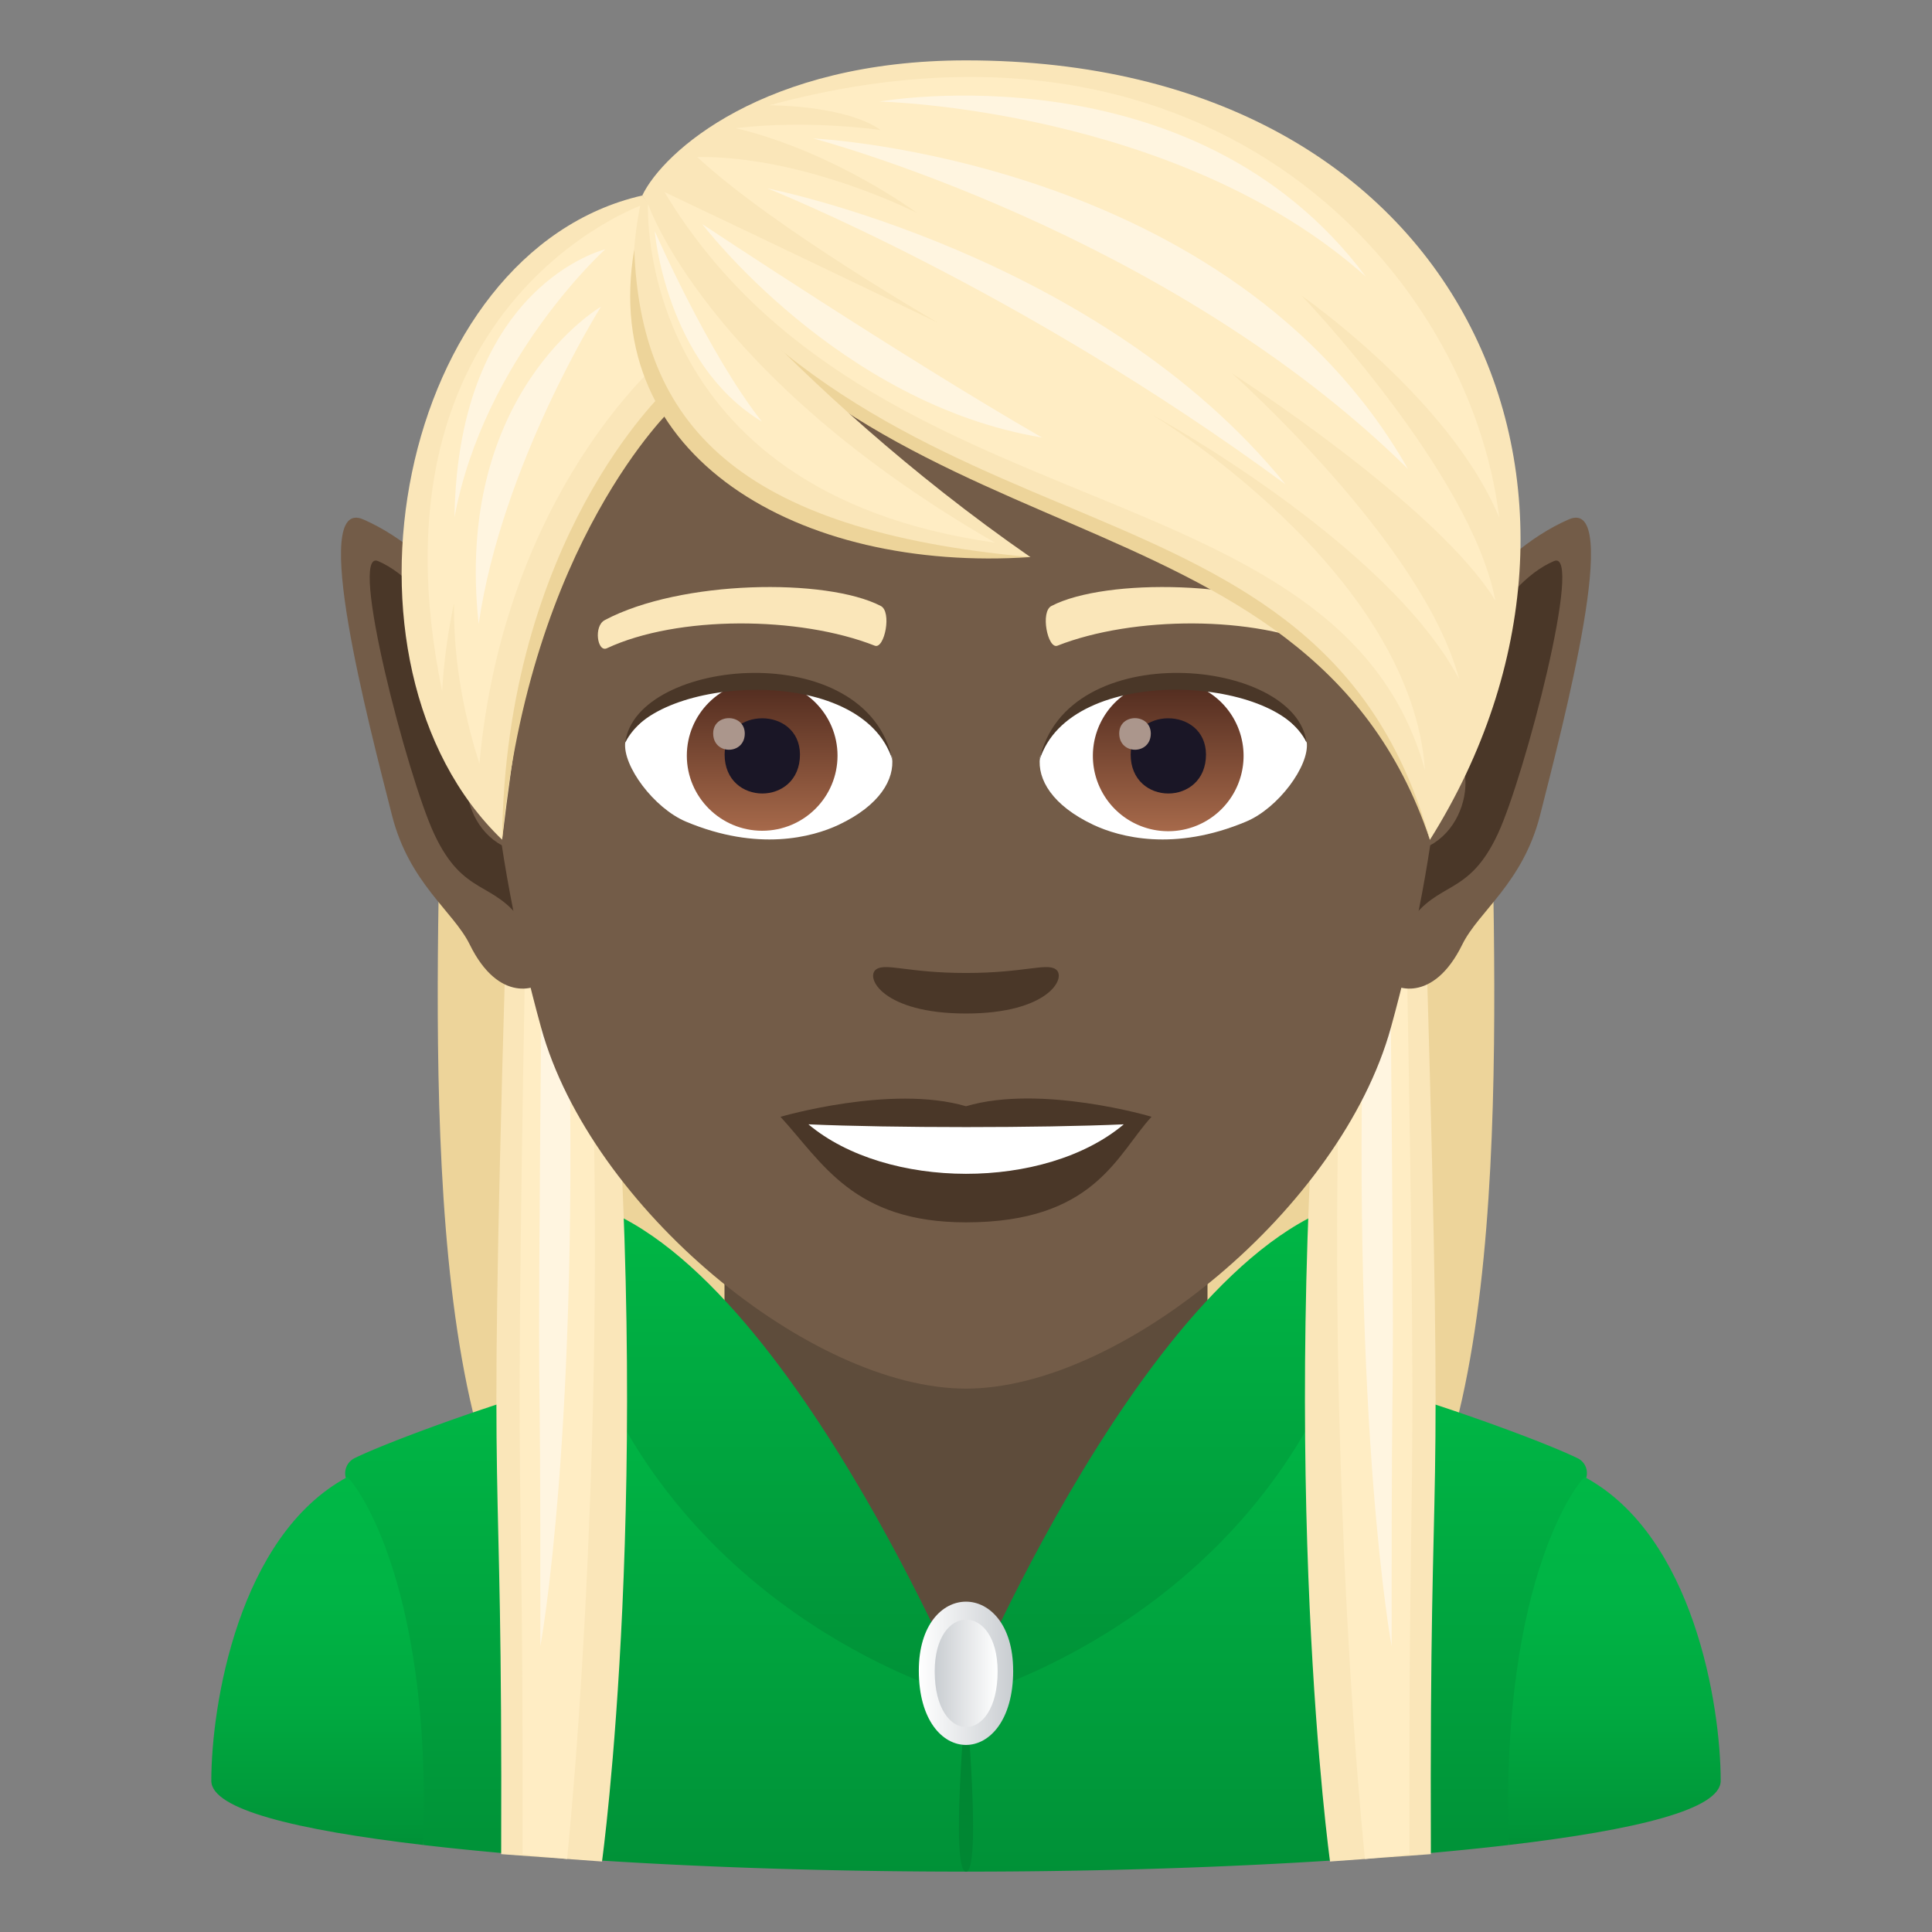 <svg xmlns="http://www.w3.org/2000/svg" xml:space="preserve" style="enable-background:new 0 0 64 64" viewBox="0 0 64 64"><rect x="0" y="0" width="64" height="64" fill="#808080" stroke="none"/><path d="M49.39 24.113H14.61c0 7.03-1.042 22.52 3.306 27.832 2.36 2.885 25.807 2.885 28.166 0 4.35-5.312 3.309-20.803 3.309-27.832z" style="fill:#edd49a"/><path d="M24 38.912h16v16.035H24z" style="fill:#5e4c3b"/><linearGradient id="a" x1="32.002" x2="32.002" y1="62" y2="45.653" gradientUnits="userSpaceOnUse"><stop offset="0" style="stop-color:#009137"/><stop offset="1" style="stop-color:#00b846"/></linearGradient><path d="M44.139 45.663 32 56.233l-12.139-10.57c-.653-.17-6.448 1.832-8.111 2.638a.56.56 0 0 0-.291.668c.41 1.42 2.177 5 2.564 12.149C18.783 61.678 25.4 62 32 62c6.602 0 13.217-.323 17.977-.882.39-7.203 2.18-10.784 2.574-12.182a.547.547 0 0 0-.3-.635c-1.662-.805-7.459-2.808-8.112-2.638z" style="fill:url(#a)"/><path d="M32 56.234S31.471 62 32 62s0-5.766 0-5.766z" style="fill:#008733"/><linearGradient id="b" x1="10.523" x2="10.523" y1="61.118" y2="48.935" gradientUnits="userSpaceOnUse"><stop offset="0" style="stop-color:#009137"/><stop offset=".075" style="stop-color:#009739"/><stop offset=".364" style="stop-color:#00a940"/><stop offset=".666" style="stop-color:#00b445"/><stop offset="1" style="stop-color:#00b846"/></linearGradient><path d="M11.496 48.935C7.904 50.878 7 56.477 7 58.992c0 .944 2.784 1.626 7.023 2.126.292-9.016-2.448-12.224-2.527-12.183z" style="fill:url(#b)"/><linearGradient id="c" x1="2648.493" x2="2648.493" y1="61.118" y2="48.935" gradientTransform="matrix(-1 0 0 1 2701.971 0)" gradientUnits="userSpaceOnUse"><stop offset="0" style="stop-color:#009137"/><stop offset=".075" style="stop-color:#009739"/><stop offset=".364" style="stop-color:#00a940"/><stop offset=".666" style="stop-color:#00b445"/><stop offset="1" style="stop-color:#00b846"/></linearGradient><path d="M52.504 48.935C56.096 50.878 57 56.477 57 58.992c0 .944-2.784 1.626-7.023 2.126-.292-9.016 2.448-12.224 2.527-12.183z" style="fill:url(#c)"/><linearGradient id="d" x1="25.018" x2="25.018" y1="56.234" y2="39.646" gradientUnits="userSpaceOnUse"><stop offset="0" style="stop-color:#009137"/><stop offset="1" style="stop-color:#00b846"/></linearGradient><path d="M32 56.234s-6.932-16.588-13.965-16.588c0 0 2.697 1.867 1.826 6.017C23.587 54.033 32 56.233 32 56.233z" style="fill:url(#d)"/><linearGradient id="e" x1="2662.989" x2="2662.989" y1="56.234" y2="39.646" gradientTransform="matrix(-1 0 0 1 2701.971 0)" gradientUnits="userSpaceOnUse"><stop offset="0" style="stop-color:#009137"/><stop offset="1" style="stop-color:#00b846"/></linearGradient><path d="M32 56.234s6.932-16.588 13.965-16.588c0 0-2.698 1.867-1.826 6.017C40.413 54.033 32 56.233 32 56.233z" style="fill:url(#e)"/><linearGradient id="f" x1="30.438" x2="33.563" y1="55.431" y2="55.431" gradientUnits="userSpaceOnUse"><stop offset="0" style="stop-color:#fff"/><stop offset="1" style="stop-color:#c9cdd1"/></linearGradient><path d="M33.563 55.341c0 3.283-3.126 3.283-3.126 0 0-3.045 3.125-3.045 3.125 0z" style="fill:url(#f)"/><linearGradient id="g" x1="30.963" x2="33.047" y1="55.432" y2="55.432" gradientUnits="userSpaceOnUse"><stop offset="0" style="stop-color:#c9cdd1"/><stop offset="1" style="stop-color:#fff"/></linearGradient><path d="M33.047 55.365c0 2.463-2.084 2.463-2.084 0 0-2.284 2.084-2.284 2.084 0z" style="fill:url(#g)"/><path d="M20.127 31.867h-3.389c-.601 20.66-.086 14.51-.136 29.554l3.34.244s1.738-12.542.185-29.798z" style="fill:#fae6b9"/><path d="M19.472 31.867h-2.078c-.369 20.66-.053 14.51-.084 29.554l1.477.16c.718-7.314 1.247-19.523.685-29.714z" style="fill:#ffedc4"/><path d="M18.819 32.749h-.883c-.157 17.613-.023 8.96-.036 21.785 0 0 1.324-7.074.919-21.785z" style="fill:#fff5e0"/><path d="M43.873 31.867h3.389c.601 20.66.086 14.51.137 29.554l-3.34.244s-1.739-12.542-.186-29.798z" style="fill:#fae6b9"/><path d="M44.528 31.867h2.078c.37 20.66.053 14.51.084 29.554l-1.476.16c-.719-7.314-1.248-19.523-.686-29.714z" style="fill:#ffedc4"/><path d="M45.181 32.749h.884c.156 17.613.022 8.96.035 21.785 0 0-1.323-7.074-.919-21.785z" style="fill:#fff5e0"/><path d="M51.963 17.207c-5.262 2.316-8.248 12.137-6.03 15.246.225.313 1.536.815 2.509-1.168.539-1.097 2.003-2.033 2.574-4.277.767-3.031 2.761-10.602.947-9.8z" style="fill:#735c48"/><path d="M51.479 18.586c-1.817.773-3.184 3.768-3.948 5.875 1.67.365 1.207 3.512-.857 3.76-.027.388-.041 1.92.008 2.34.97-1.409 1.959-.844 2.937-2.94.881-1.888 2.858-9.46 1.86-9.035z" style="fill:#4a3728"/><path d="M12.037 17.207c5.262 2.316 8.246 12.137 6.03 15.246-.225.313-1.536.815-2.508-1.168-.54-1.097-2.006-2.033-2.574-4.277-.77-3.031-2.764-10.602-.948-9.8z" style="fill:#735c48"/><path d="M12.522 18.586c1.814.773 3.181 3.768 3.945 5.875-1.668.365-1.207 3.512.86 3.76.025.388.04 1.92-.009 2.34-.97-1.409-1.959-.844-2.937-2.94-.881-1.888-2.857-9.46-1.86-9.035z" style="fill:#4a3728"/><path d="M32 5.035c-11.008 0-16.31 8.966-15.65 20.49.136 2.314.781 5.66 1.578 8.527C19.574 40.007 26.857 46 32 46c5.143 0 12.419-5.993 14.072-11.948.797-2.868 1.442-6.206 1.578-8.527C48.31 14 43.008 5.035 32 5.035z" style="fill:#735c48"/><path d="M43.964 20.54c-2.52-1.334-7.336-1.395-9.127-.47-.387.182-.129 1.442.19 1.32 2.503-.986 6.54-1.009 8.876.084.31.151.44-.744.06-.933zm-23.927 0c2.518-1.334 7.336-1.395 9.133-.47.387.182.13 1.442-.19 1.32-2.503-.986-6.531-1.009-8.875.084-.319.151-.448-.744-.068-.933z" style="fill:#fae6b9"/><path d="M34.974 32.11c-.311-.22-1.055.121-2.974.121-1.92 0-2.655-.341-2.974-.121-.38.265.22 1.464 2.974 1.464 2.746 0 3.346-1.199 2.974-1.464zM32 36.646c-2.473-.728-6.145.35-6.145.35 1.396 1.524 2.42 3.496 6.145 3.496 4.263 0 4.992-2.238 6.145-3.497 0-.007-3.672-1.085-6.145-.349z" style="fill:#4a3728"/><path d="M26.78 37.245c2.595 2.178 7.837 2.193 10.447 0-2.769.122-7.662.122-10.446 0zm2.77-12.16c.09.728-.402 1.593-1.768 2.238-.872.41-2.678.895-5.06-.106-1.062-.448-2.101-1.851-2.01-2.625 1.29-2.428 7.631-2.784 8.838.493z" style="fill:#fff"/><linearGradient id="h" x1="-1210.486" x2="-1210.486" y1="172.093" y2="171.334" gradientTransform="translate(7978.266 -1103.139) scale(6.57)" gradientUnits="userSpaceOnUse"><stop offset="0" style="stop-color:#a6694a"/><stop offset="1" style="stop-color:#4f2a1e"/></linearGradient><path d="M25.248 22.543c1.373 0 2.496 1.116 2.496 2.489s-1.115 2.488-2.496 2.488c-1.373 0-2.496-1.115-2.496-2.488s1.116-2.489 2.496-2.489z" style="fill:url(#h)"/><path d="M24.004 24.994c0 1.722 2.496 1.722 2.496 0-.008-1.6-2.496-1.6-2.496 0z" style="fill:#1a1626"/><path d="M23.625 24.296c0 .72 1.047.72 1.047 0-.008-.675-1.047-.675-1.047 0z" style="fill:#ab968c"/><path d="M29.565 25.183c-1.01-3.254-7.912-2.769-8.853-.584.349-2.807 7.988-3.543 8.853.584z" style="fill:#4a3728"/><path d="M34.45 25.085c-.09.728.402 1.593 1.768 2.238.872.41 2.678.895 5.06-.106 1.07-.448 2.101-1.851 2.01-2.625-1.29-2.428-7.631-2.784-8.838.493z" style="fill:#fff"/><linearGradient id="i" x1="-1211.138" x2="-1211.138" y1="172.093" y2="171.334" gradientTransform="translate(7995.996 -1103.139) scale(6.57)" gradientUnits="userSpaceOnUse"><stop offset="0" style="stop-color:#a6694a"/><stop offset="1" style="stop-color:#4f2a1e"/></linearGradient><path d="M38.699 22.543a2.496 2.496 0 1 1 0 4.992 2.496 2.496 0 0 1 0-4.992z" style="fill:url(#i)"/><path d="M37.455 24.994c0 1.722 2.495 1.722 2.495 0-.007-1.6-2.495-1.6-2.495 0z" style="fill:#1a1626"/><path d="M37.075 24.296c0 .72 1.047.72 1.047 0-.008-.675-1.047-.675-1.047 0z" style="fill:#ab968c"/><path d="M34.435 25.183c1.01-3.247 7.905-2.784 8.846-.584-.342-2.807-7.981-3.543-8.846.584z" style="fill:#4a3728"/><path d="M21.466 6.756c5.765 5.5 22.925 8.945 25.9 21.06-4.06-12.16-18.982-8.747-25.9-21.06z" style="fill:#edd49a"/><path d="M32.003 2C25.305 2 21.96 5.035 21.276 6.476c8.353 12.752 22.508 8.436 26.09 21.347C54.564 16.361 48.585 2 32.002 2z" style="fill:#fae6b9"/><path d="M25.487 3.487c2.807.053 3.679.82 3.679.82s-2.352-.35-4.795-.062c3.293.79 6.001 2.807 6.001 2.807s-3.717-1.896-7.275-1.85c2.541 2.359 7.98 5.492 7.98 5.492s-5.735-2.754-9.065-4.332c6.828 11.364 22.38 8.96 25.194 19.155-.471-6.642-9.053-11.786-9.053-11.786s7.786 4.238 10.183 8.767c-1.198-4.521-7.528-10.131-7.528-10.131s6.807 4.373 8.727 7.529c-.804-4.248-6.418-10.102-6.418-10.102s4.921 3.415 6.546 7.352c-.96-7.981-9.353-17.672-24.176-13.66z" style="fill:#ffedc4"/><path d="M45.246 9.165c-5.713-7.658-16.108-5.801-16.108-5.801s9.85.218 16.108 5.8z" style="fill:#fff5e0"/><path d="M46.64 15.533C40.767 5.224 26.943 4.587 26.943 4.587s11.71 3.071 19.697 10.946zm-4.054.514C36.375 8.387 25.422 6.24 25.422 6.24s8.321 3.295 17.164 9.807zm-8.066-1.552c-4.527-2.604-11.255-7.07-11.255-7.07s4.513 5.95 11.255 7.07z" style="fill:#fff5e0"/><path d="M21.276 6.476c-8.094 1.85-10.704 15.514-4.643 21.34.751-6.213 1.48-10.204 5.607-14.406 0 0 .242-3.695-.964-6.934z" style="fill:#fae6b9"/><path d="M22.05 12.932s-5.318 4.93-5.417 14.884c.91-9.862 5.66-14.315 5.66-14.315l-.243-.57z" style="fill:#edd49a"/><path d="M21.36 6.756s-9.392 3.21-6.714 16.136c.06-1.041.203-2.006.394-2.913-.017 1.613.223 3.383.842 5.318.812-8.982 6.024-13.367 6.024-13.367l-.546-5.173z" style="fill:#ffedc4"/><path d="M15.857 20.669c.77-5.309 4.052-10.51 4.052-10.51S15.02 13 15.857 20.67z" style="fill:#fff5e0"/><path d="M15.055 17.135c.976-5.25 4.993-8.876 4.993-8.876s-4.873 1.166-4.993 8.876z" style="fill:#fff5e0"/><path d="M21.276 6.476C19.07 16.49 29.651 18.455 34.135 18.455c-8.057-5.584-12.859-11.98-12.859-11.98z" style="fill:#fae6b9"/><path d="M21.01 8.259c.213 5.735 3.339 9.315 13.125 10.195-7.655.516-14.3-3.307-13.124-10.195z" style="fill:#edd49a"/><path d="M21.466 6.756s-.486 9.536 11.493 11.22c-9.566-5.515-11.493-11.22-11.493-11.22z" style="fill:#ffedc4"/><path d="M25.238 13.966c-1.766-2.231-3.55-6.312-3.55-6.312s.364 4.385 3.55 6.312z" style="fill:#fff5e0"/></svg>